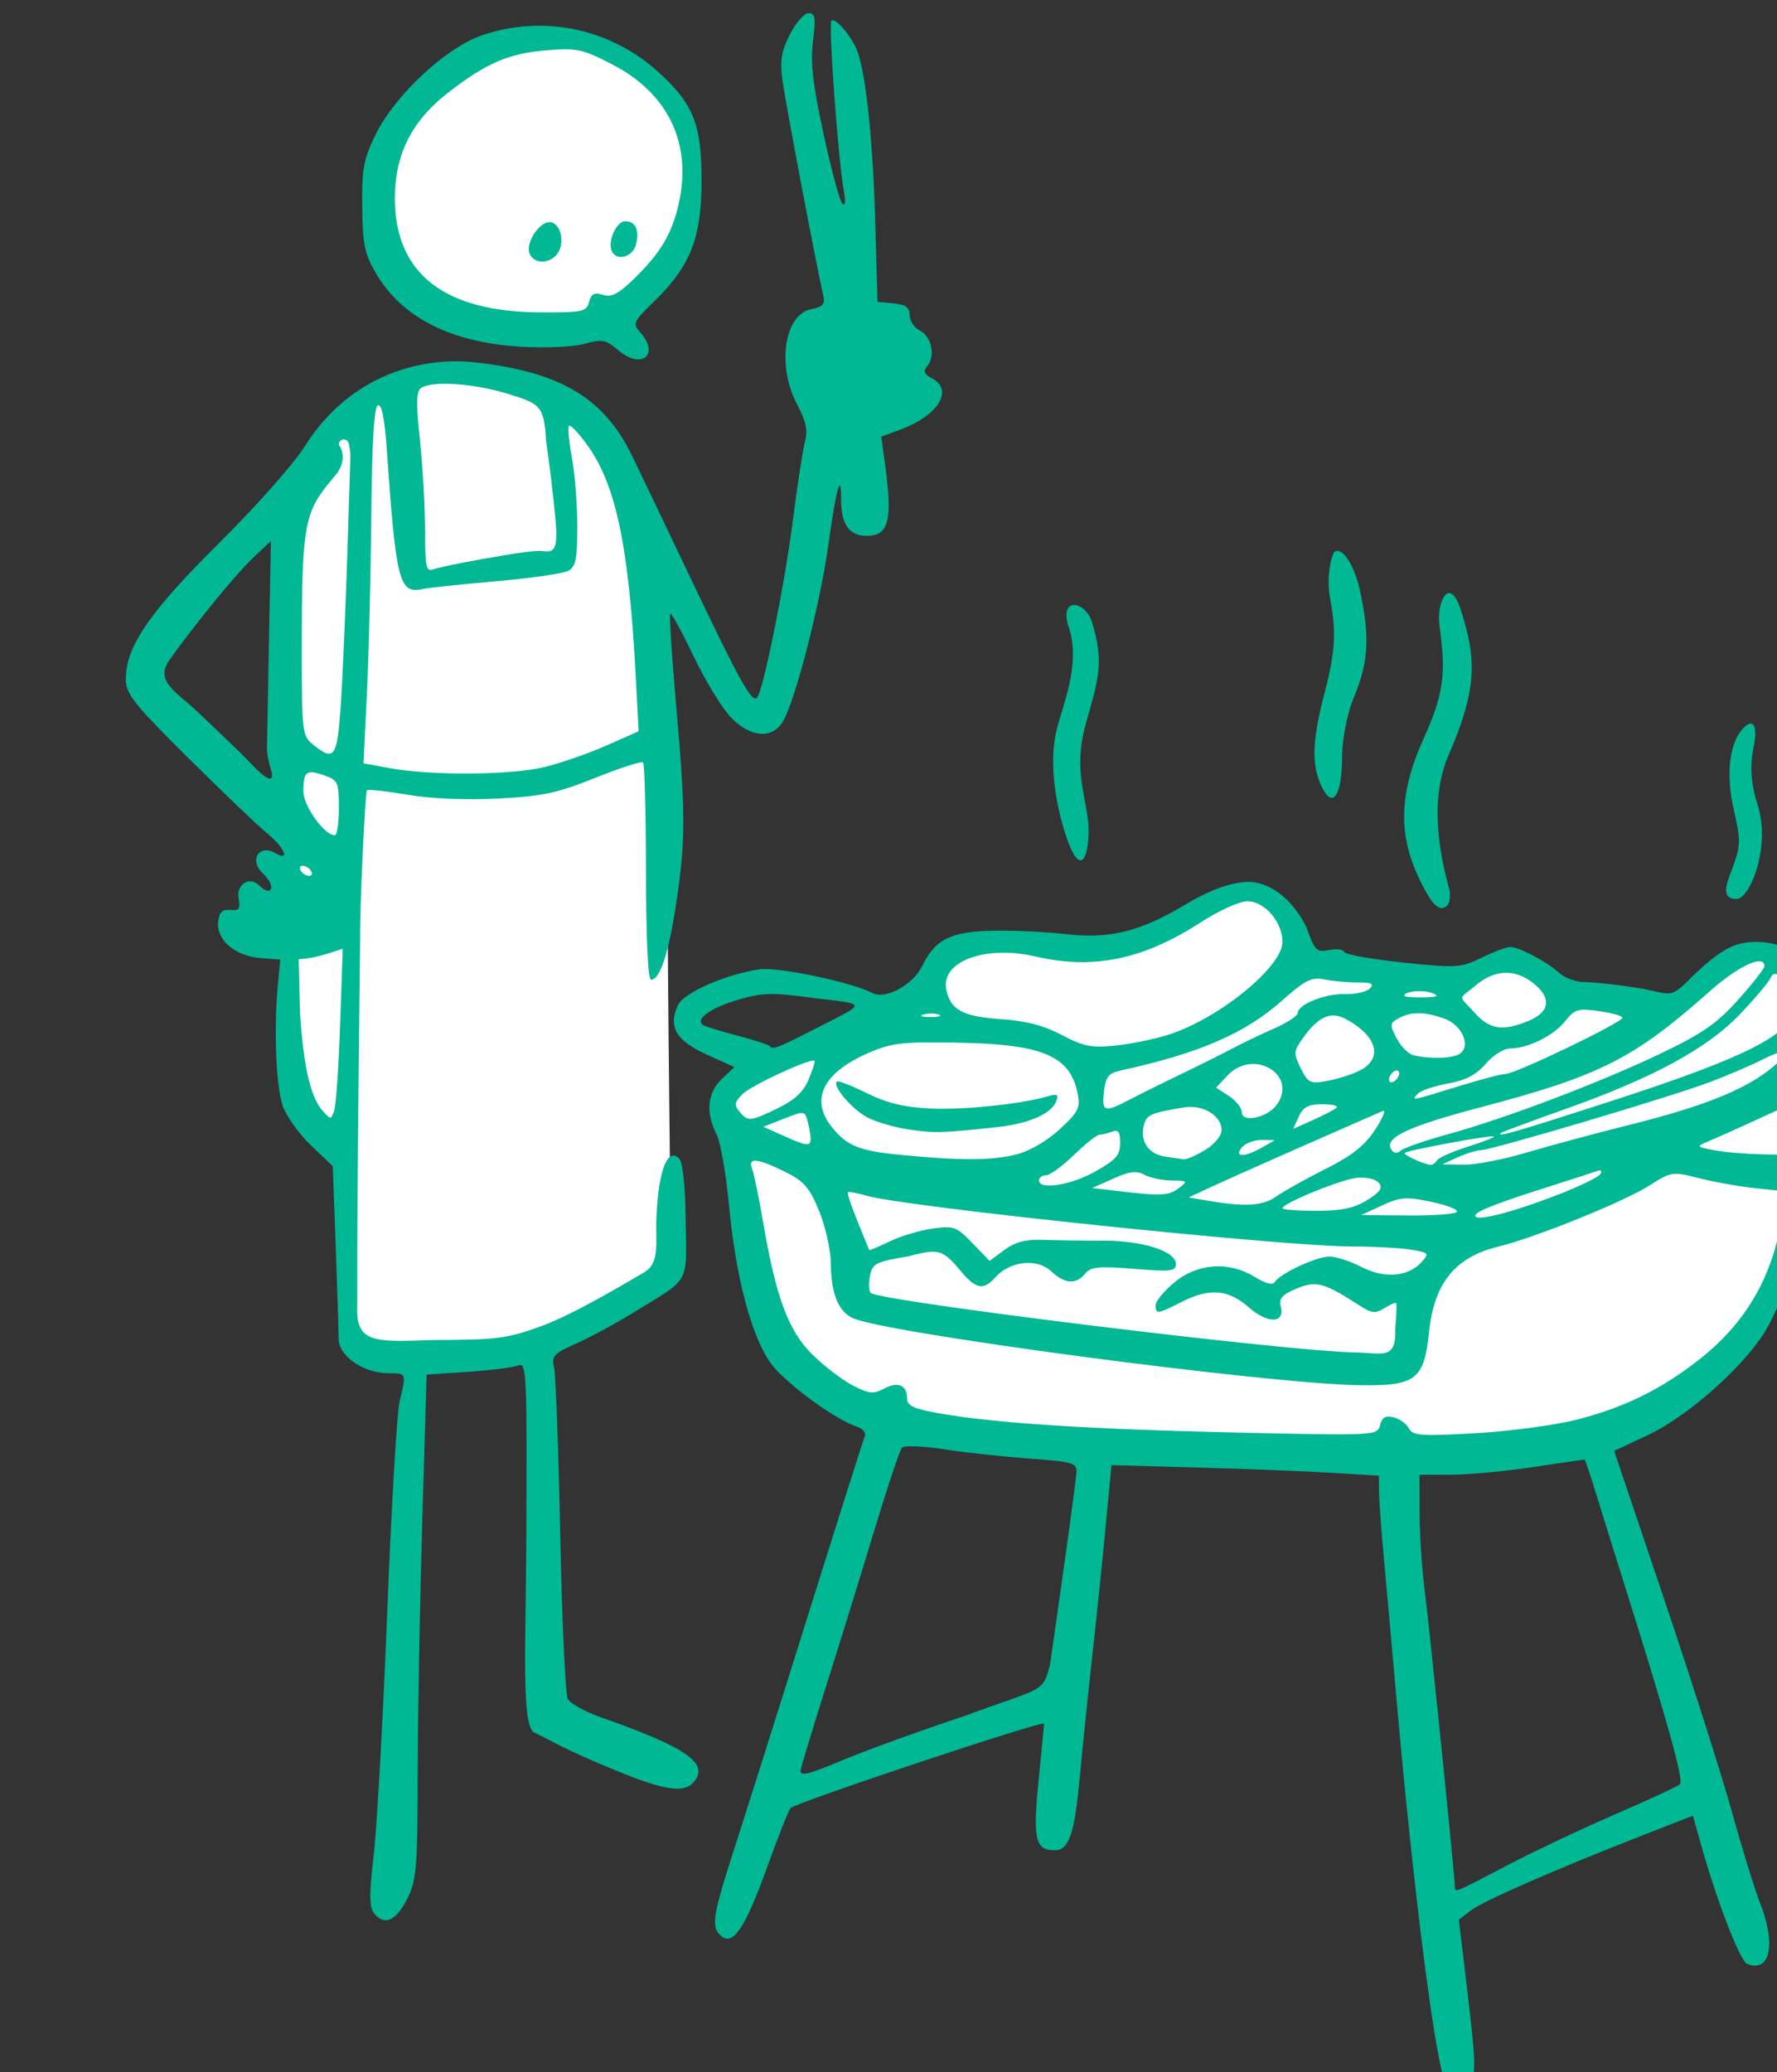 <?xml version="1.0" ?><svg height="327.239mm" viewBox="0 0 280.738 327.239" width="280.738mm" xmlns="http://www.w3.org/2000/svg">
    <rect x="0" y="0" width="280.738" height="327.239" fill="#333333" stroke="none"/>
    <path d="m 47952.801,5004.615 c -42.115,0.791 -85.958,30.336 -95.69,79.699 -11.978,60.755 18.015,67.17 51.967,87.125 54.245,19.688 108.59,-8.552 128.981,-55.143 20.391,-46.591 -8.316,-91.579 -56.819,-107.525 -9.094,-2.99 -18.72,-4.339 -28.439,-4.156 z m -47.776,201.336 c -22.979,-0.514 -48.258,3.648 -70.714,15.117 -45.793,45.88 -40.707,98.329 -38.926,146.969 1.782,48.64 8.217,105.477 8.217,105.477 0,0 -7.426,116.254 1.384,151.531 8.81,35.277 26.233,39.73 26.233,39.73 0,0 3.663,48.105 2.871,84.451 -0.792,36.346 4.948,34.208 18.113,38.484 13.165,4.276 120.168,-9.976 149.369,-28.684 29.201,-18.708 26.43,-23.786 26.133,-42.227 -0.297,-18.44 -2.451,-207.635 -1.857,-234.717 0.594,-27.081 -18.017,-186.006 -24.649,-210.326 -6.632,-24.32 -29.001,-52.114 -58.4,-60.398 -11.025,-3.107 -23.986,-5.1 -37.774,-5.408 z m 468.442,307.684 c -7.225,-0.252 -16.165,2.031 -26.258,8.549 -23.069,14.899 -56.646,24.573 -75.941,26.67 -19.295,2.097 -55.482,-9.502 -71.137,-4.391 -15.654,5.111 -20.387,28.57 -20.387,28.57 0,0 -10.197,7.35 -21.605,16.559 -39.309,16.416 -80.885,34.932 -89.543,42.6 -15.52,13.744 -4.22,21.567 0.746,45.59 0,10e-5 9.311,84.138 39.232,117.436 48.187,53.624 193.064,44.582 298.723,49.387 105.658,4.805 182.388,-6.19 232.92,-43.846 50.532,-37.655 67.168,-152.141 71.265,-172.924 1.577,-7.998 -0.332,-14.083 -4.33,-19.002 3.109,-13.286 1.356,-27.912 -3.931,-40.012 -6.845,-15.661 -18.275,-22.148 -41.502,-14.219 -23.226,7.929 -39.1,25.686 -39.1,25.686 l -61.129,-6.795 c 0,0 -12.16,-13.367 -28.469,-18.479 -16.31,-5.111 -34.148,10.351 -34.148,10.351 l -93.053,-11.27 c 0,0 -9.901,-21.492 -14.197,-30.535 -2.416,-5.087 -8.868,-9.602 -18.156,-9.926 z" fill="#FFFFFF" paint-order="markers stroke fill" transform="translate(-57.494,5.825) matrix(0.265,0,0,0.265,-12563.879,-1325.975)"/>
    <path d="m 48109.891,4989.541 c -2.582,0 -7.587,5.673 -11.125,12.607 -5.133,10.062 -6.035,15.603 -4.465,27.434 1.719,12.97 20.272,110.716 24.33,128.199 1.201,5.171 -0.21,6.775 -7.197,8.172 -16.093,3.219 -20.598,33.712 -8.385,56.773 5.323,10.053 6.466,15.45 4.674,22.082 -1.304,4.827 -4.542,25.923 -7.201,46.879 -4.84,38.194 -17.834,102.395 -21.418,105.83 -3.128,3 -10.125,-9.543 -38.404,-68.838 -14.782,-30.995 -30.98,-64.842 -35.998,-75.215 -16.731,-34.601 -42.795,-50.15 -93.629,-55.82 -31.177,-3.478 -73.979,6.866 -101.053,49.26 -6.292,10.357 -28.247,35.239 -51.234,58.064 -42.066,41.771 -55.959,62.002 -55.959,81.486 0,8.757 4.569,14.525 37.05,46.77 20.375,20.23 41.472,40.399 46.877,44.82 11.494,9.4 13.736,17.077 5.493,12.195 -9.942,-5.888 -16.18,3.968 -7.76,11.94 8.658,8.197 4.967,14.344 -2.217,7.16 -5.73,-5.731 -13.785,-0.515 -12.18,7.887 1.164,6.095 0.286,7.296 -4.947,6.768 -4.772,-0.482 -6.588,1.274 -7.258,7.018 -1.245,10.674 10.013,20.407 25.004,21.615 l 12.014,0.969 -1.428,15.123 c -2.449,25.952 -1.122,60.003 2.797,71.758 2.069,6.198 9.646,16.88 16.844,23.738 l 13.08,12.469 1.752,47.336 c 0.964,26.034 1.777,51.084 1.777,55.666 0.04,10.19 14.826,20.367 29.615,20.389 10.941,0.012 10.848,-0.218 6.743,16.646 -1.62,6.654 -4.954,63.135 -7.403,125.514 -2.451,62.379 -6.049,127.332 -8,144.342 -2.862,24.997 -2.787,31.837 0.391,35.668 6.087,7.333 12.984,4.124 19.609,-9.129 5.446,-10.892 6.068,-18.277 6.158,-74.1 0.06,-34.1 1.28,-101.63 2.713,-150.066 l 2.606,-88.066 24.508,-1.615 c 13.476,-0.889 26.959,-2.603 29.957,-3.809 5.199,-2.09 5.43,2.889 4.945,107.228 -0.281,60.181 -3.024,107.894 4.812,111.557 9.003,4.208 14.81,8.159 35.944,17.273 39.863,17.192 52.794,19.8 59.297,11.963 9.078,-10.939 -4.703,-20.471 -55.305,-38.246 -9.595,-3.37 -18.605,-8.374 -20.022,-11.123 -1.416,-2.749 -3.422,-46.508 -4.459,-97.242 -1.036,-50.735 -2.69,-95.76 -3.677,-100.055 -1.61,-7.018 -0.312,-8.46 12.83,-14.262 8.041,-3.55 23.468,-11.873 34.281,-18.496 34.619,-21.207 31.812,-16.311 31.344,-54.639 -0.26,-21.513 -1.714,-35.136 -3.985,-37.373 -6.532,-6.436 -12.122,5.777 -13.462,34.797 -0.705,15.271 2.42,27.626 -7.546,33.264 -5.508,3.115 -40.634,24.447 -60.908,31.846 -20.454,7.464 -26.531,8.247 -64.908,8.355 -35.356,1.209 -46.145,2.022 -44.996,-21.337 -0.234,-64.874 1.759,-216.488 1.719,-218.983 -0.307,-15.447 2.972,-86.216 4.043,-87.287 0.714,-0.715 11.55,0.455 24.078,2.598 14.009,2.395 34.812,3.28 54.045,2.299 26.582,-1.357 35.289,-3.21 58.099,-12.369 14.758,-5.926 27.553,-10.05 28.434,-9.168 0.882,0.882 1.651,30.411 1.691,65.619 0.05,39.374 1.22,63.984 3.026,63.932 5.4,-0.157 10.521,-15.739 15.047,-45.762 5.637,-37.368 5.616,-53.262 -0.137,-118.627 -2.545,-28.913 -4.086,-53.107 -3.426,-53.768 0.661,-0.66 6.919,10.745 13.908,25.348 6.988,14.602 16.972,30.973 22.184,36.379 11.497,11.927 24.124,13.168 30.723,3.023 7.204,-11.075 22.397,-69.679 27.443,-105.873 4.792,-34.349 7.586,-44.205 7.586,-26.75 0,14.707 4.831,21.477 15.324,21.477 13.101,0 15.465,-9.199 10.901,-42.441 l -2.301,-16.734 10.428,-3.769 c 23.237,-8.402 33.155,-23.818 19.892,-30.916 -4.87,-2.607 -5.485,-4.258 -2.793,-7.502 4.97,-5.987 2.484,-17.435 -4.57,-21.051 -3.328,-1.705 -6.053,-5.822 -6.053,-9.149 0,-4.579 -2.323,-6.274 -9.57,-6.976 l -9.572,-0.93 -1.397,-48.975 c -1.453,-51.033 -6.151,-92.276 -11.746,-103.123 -4.605,-8.925 -12.018,-17.001 -14.309,-15.586 -1.967,1.215 3.911,82.153 7.37,101.492 1.186,6.639 0.835,9.458 -0.942,7.561 -1.561,-1.663 -6.586,-20.385 -11.17,-41.602 -6.392,-29.569 -7.847,-42.457 -6.254,-55.195 1.734,-13.895 1.305,-16.619 -2.617,-16.619 z m -167.105,7.697 c -9.316,0.579 -18.635,2.41 -27.725,5.541 -21.469,7.395 -51.779,35.623 -63.184,58.848 -7.345,14.955 -8.378,20.463 -8.123,43.295 0.25,22.416 1.417,28.083 8.166,39.6 15.578,26.581 44.827,41.351 86.811,43.838 14.341,0.849 30.928,0.075 37.51,-1.75 10.648,-2.952 12.65,-2.555 20.496,4.047 13.762,11.581 24.613,2.178 12.689,-10.996 -4.602,-5.086 -4.063,-6.259 8.461,-18.432 21.592,-20.984 28.162,-37.739 28.192,-71.881 0.03,-33.489 -4.933,-45.914 -25.86,-64.822 -21.577,-19.493 -49.488,-29.024 -77.433,-27.287 z m 10.582,14.465 c 18.603,-1.51 21.651,-0.852 39.802,8.58 33.066,17.182 47.299,47.063 39.34,82.584 -4.063,18.128 -10.849,29.551 -26.734,45.004 -9.284,9.032 -13.448,11.178 -18.549,9.559 -5.099,-1.619 -6.948,-0.667 -8.23,4.232 -1.526,5.842 -3.741,6.309 -29.276,6.178 -57.249,-0.293 -86.414,-23.186 -86.504,-67.908 -0.05,-25.504 9.857,-45.675 30.424,-61.932 23.227,-18.361 37.073,-24.458 59.727,-26.297 z m 47.089,101.84 c -4.96,0 -10.31,11.519 -8.076,17.391 2.561,6.736 12.656,4.245 14.627,-3.609 2.169,-8.634 -0.279,-13.781 -6.551,-13.781 z m -44.142,0.602 c -6.352,-1.21 -15.367,11.919 -12.791,18.631 2.353,6.133 11.37,6.461 16.242,0.592 4.958,-5.974 2.793,-18.033 -3.451,-19.223 z m 467.216,196.326 c -1.443,0.891 -5.516,14.055 -2.623,28.623 4.295,21.628 1.768,35.606 -3.601,56.273 -7.484,28.801 -7.732,43.144 -0.965,56.246 6.314,12.232 11.594,3.487 11.594,-19.207 0,-8.212 2.493,-24.522 7.216,-35.594 10.438,-24.47 7.656,-41.518 3.981,-60.674 -3.145,-16.395 -10.646,-28.732 -15.602,-25.668 z m 62.352,42.85 c 3.365,26.214 4.328,38.613 -9.153,68.118 -16.848,36.881 -13.942,61.264 -2.113,85.443 5.774,11.799 9.767,16.587 13.254,15.887 3.511,-0.706 4.769,-3.667 4.25,-9.992 -9.01,-32.595 -10.202,-59.455 -0.314,-82.008 18.349,-41.852 14.756,-59.486 7.58,-83.496 -7.368,-24.654 -15.058,-6.059 -13.504,6.049 z m -586.117,-142.66 c 9.515,0.652 20.674,2.617 30.67,5.705 19.01,5.871 21.785,6.698 22.922,27.977 1.846,12.064 4.164,31.809 5.342,43.861 1.91,19.532 0.473,23.083 -7.082,21.926 -4.93,-0.755 -20.643,2.019 -34.793,4.486 -14.148,2.467 -27.939,5.335 -30.643,6.373 -4.293,1.648 -4.925,-1.31 -4.965,-23.389 -0.03,-13.901 -1.405,-38.115 -3.058,-53.809 -2.348,-22.303 -2.175,-29.061 0.806,-30.953 3.416,-2.168 11.287,-2.83 20.801,-2.178 z m -46.625,12.568 c 2.21,-0.737 3.994,7.997 5.211,25.5 5.523,79.629 7.42,87.081 21.379,84.008 3.342,-0.736 23.013,-2.816 43.719,-4.623 20.702,-1.807 40.096,-4.598 43.097,-6.203 4.536,-2.429 5.453,-6.871 5.453,-26.453 0,-12.944 -1.454,-31.402 -3.232,-41.02 -1.776,-9.617 -2.557,-18.159 -1.734,-18.982 0.823,-0.824 5.695,4.296 10.826,11.379 17.076,23.574 24.793,59.923 28.844,135.883 l 1.855,34.779 -19.654,8.684 c -10.808,4.775 -27.54,10.538 -37.18,12.807 -19.832,4.666 -66.972,4.959 -91.101,0.566 l -16.108,-2.932 2.033,-41.318 c 1.118,-22.725 2.3,-70.487 2.629,-106.137 0.41,-44.395 1.658,-65.169 3.963,-65.938 z m -20.262,20.363 c 1.662,0 2.752,1.384 3.024,3.025 0.24,1.453 0.905,4.581 0.81,7.561 l -1.873,58.977 c -1.031,32.437 -2.759,72.246 -3.841,88.465 -2.105,31.525 -3.865,34.09 -16.409,23.934 -6.653,-5.388 -6.855,-7.129 -6.855,-58.221 0,-71.203 1.502,-80.049 16.699,-98.359 l 4.84,-5.83 c 0.165,-0.318 0.324,-0.622 0.475,-0.893 2.031,-3.655 3.745,-8.55 1.033,-13.959 -0.315,-0.627 -0.867,-1.236 -0.93,-1.674 -0.236,-1.647 1.361,-3.025 3.027,-3.025 z m 446.01,109.012 c -3.864,-12.819 -20.184,-15.937 -13.802,3.258 7.235,21.761 -3.93,46.397 -7.486,61.492 -4.942,20.973 0.546,47.741 6.216,63.896 10.146,28.909 14.408,3.328 12.576,-11.2 -2.094,-16.608 -8.319,-31.874 -1.229,-57.112 7.376,-26.254 11.096,-35.88 3.725,-60.334 z m -489.558,-48.501 -1.157,59.721 c -0.635,32.846 -1.173,61.763 -1.203,64.258 -0.03,2.495 0.925,7.599 2.112,11.342 2.985,9.409 -1.421,8.248 -12.157,-3.207 -4.991,-5.324 -19.126,-18.744 -31.117,-30.135 -12.626,-11.994 -25.852,-18.213 -17.105,-30.854 6.648,-9.607 35.581,-47.659 51.763,-62.818 z m 877.986,111.371 c -8.514,8.514 -10.78,27.602 -5.822,48.99 4.025,17.319 4.016,20.872 -0.09,32.506 -2.389,7.346 -9.826,20.676 1.912,20.465 7.367,-0.133 20.476,-30.389 12.36,-55.96 -3.158,-9.947 -5.293,-21.114 -2.338,-35.021 1.975,-9.294 1.038,-18.01 -6.022,-10.98 z m -852.682,26.538 c 1.655,0.205 3.753,0.812 6.403,1.736 8.27,2.883 8.814,4.081 8.814,19.41 0,8.986 -1.106,16.34 -2.459,16.34 -6.168,0 -18.711,-17.514 -18.711,-26.125 0,-8.964 0.988,-11.975 5.953,-11.361 z m -6.308,55.633 c 1.663,0 3.864,1.36 4.892,3.023 1.027,1.663 0.508,3.025 -1.154,3.025 -1.666,0 -3.867,-1.362 -4.897,-3.025 -1.027,-1.664 -0.506,-3.023 1.159,-3.023 z m 561.951,9.641 c -10.346,0.854 -22.482,5.437 -36.297,13.77 -26.265,15.84 -45.143,20.424 -71.24,17.301 -11.036,-1.321 -30.226,-2.22 -42.645,-2 -25.376,0.451 -34.792,5.103 -42.445,20.965 -5.467,11.334 -22.029,20.329 -29.787,16.178 -12.24,-6.551 -56.822,-15.823 -67.719,-14.084 -20.832,3.324 -44.848,14.011 -48.246,21.471 -5.818,12.767 -0.972,21.042 17.115,29.225 l 16.652,7.535 -7.521,7.064 c -8.581,8.063 -9.764,20.118 -3.211,32.787 2.368,4.582 5.744,23.715 7.5,42.516 3.988,42.707 13.398,78.241 24.941,94.178 8.386,11.575 38.501,33.699 51.479,37.818 3.282,1.041 5.332,3.545 4.559,5.562 -1.579,4.115 -16.509,51.305 -46.028,145.494 -10.95,34.932 -25.268,80.132 -31.82,100.447 -13.071,40.521 -13.993,46.796 -7.639,52.068 7.005,5.815 14.329,-5.243 27.283,-41.193 6.477,-17.978 12.708,-33.775 13.844,-35.102 2.767,-3.232 151.184,-52.66 151.184,-50.35 0,0.995 -1.468,16.407 -3.264,34.248 -3.475,34.534 -1.926,41.197 9.576,41.197 8.559,0 11.819,-9.403 14.948,-43.121 1.58,-17.037 4.918,-49.35 7.421,-71.807 2.499,-22.456 6.12,-57.432 8.041,-77.725 l 3.493,-36.897 51.722,1.459 c 28.449,0.802 64.313,2.22 79.7,3.152 l 27.974,1.695 0.113,9.547 c 0.06,5.251 1.361,23.157 2.899,39.791 1.538,16.634 4.894,54.062 7.457,83.172 10.303,116.993 23.858,222.317 29.488,229.1 h -0.02 c 4.258,5.132 9.92,4.754 14.679,-0.98 3.266,-3.934 3.009,-12.694 -1.484,-50.387 l -5.438,-45.625 7.149,-5.496 c 7.345,-5.648 51.201,-24.818 103.041,-45.039 l 29.355,-11.449 4.778,17.109 c 9.277,33.228 23.35,69.637 27.539,71.244 13.885,5.327 17.414,-11.754 7.586,-36.69 -3.151,-7.995 -10.624,-32.203 -16.606,-53.795 -5.981,-21.592 -24.235,-78.871 -40.568,-127.283 l -29.694,-88.022 19.875,-9.26 c 23.114,-10.769 55.588,-39.199 69.45,-60.801 5.237,-8.162 15.342,-30.896 22.455,-50.522 l 12.929,-35.682 16.002,-3.605 c 21.723,-4.893 31.8,-12.834 32.936,-25.959 1.134,-13.118 -6.115,-20.245 -25.854,-25.412 -9.499,-2.487 -13.97,-5.146 -13.197,-7.85 3.947,-13.801 3.665,-18.408 -1.49,-24.102 5.239,-12.732 -1.801,-17.602 -9.475,-33.699 -8.1,-17.199 -21.576,-26.402 -38.67,-26.424 -13.17,-0.012 -21.047,4.198 -38.154,20.396 -14.411,14.84 -12.41,10.214 -33.269,6.943 -12.237,-1.918 -26.282,-3.445 -31.206,-3.393 -4.926,0.051 -11.73,-2.436 -15.121,-5.529 -7.266,-6.624 -23.942,-15.404 -29.259,-15.404 -2.05,0 -9.678,2.877 -16.944,6.395 -12.56,6.081 -14.877,6.221 -47.076,2.865 -18.628,-1.942 -34.303,-4.766 -34.834,-6.277 -0.533,-1.511 -4.615,-2.023 -9.072,-1.137 -7.467,1.484 -8.536,0.392 -13.578,-13.881 -8.519,-16.831 -22.276,-27.56 -36.292,-26.715 z m 1.195,11.529 c 10.262,0 20.922,12.358 20.922,24.258 0,14.848 -38.075,45.787 -68.051,55.295 -8.315,2.639 -22.605,5.552 -31.756,6.475 -14.124,1.425 -18.916,0.47 -31.755,-6.332 -10.735,-5.686 -21.265,-8.427 -36.293,-9.445 -22.905,-1.552 -30.251,-5.575 -32.598,-17.855 -3.174,-16.595 23.331,-26.376 52.949,-19.539 34.859,8.046 64.282,1.992 98.824,-20.334 10.845,-7.009 23.065,-12.521 27.758,-12.521 z m -539.32,28.287 -1.574,45.59 c -0.867,25.074 -2.463,48.048 -3.547,51.055 -1.906,5.271 -2.149,5.271 -6.838,0 -7.257,-8.159 -11.441,-26.305 -13.524,-58.65 l -0.781,-31.744 c 9.225,-0.398 17.601,-3.398 26.264,-6.25 z m 844.869,7.475 c 1.726,0.134 2.693,1.086 2.693,2.953 0,1.331 -6.977,10.248 -15.504,19.814 -12.645,14.188 -21.145,20.104 -46.121,32.096 -35.828,17.202 -93.12,38.936 -127.297,48.291 -13.247,3.627 -25.716,7.946 -27.705,9.598 -2.443,2.027 -4.352,1.812 -5.879,-0.66 -4.291,-6.944 10.134,-13.717 53.581,-25.158 70.837,-18.654 91.165,-28.926 135.876,-68.662 13.175,-11.708 25.178,-18.672 30.356,-18.271 z m -152.125,6.902 c 5.756,-0.218 11.477,1.761 16.799,5.947 11.25,8.849 10.312,17.255 -2.52,22.617 -15.375,6.424 -23.32,5.237 -32.271,-4.822 -9.944,-11.079 -9.972,-7.294 0.984,-16.518 5.46,-4.594 11.252,-7.007 17.008,-7.225 z m 160.191,0.842 c 4.314,-1.975 13.119,11.588 12.17,20.893 -1.502,14.733 -29.04,28.74 -104.974,53.397 -59.951,19.467 -73.204,23.326 -69.586,20.262 0.692,-0.587 17.591,-6.865 37.552,-13.951 53.21,-18.889 85.331,-36.308 105.022,-56.951 9.055,-9.493 17.28,-19.3 18.283,-21.793 0.391,-0.974 0.917,-1.573 1.533,-1.855 z m -272.927,2.666 c 1.641,-0.145 3.314,0.029 5.238,0.414 4.962,0.992 13.887,1.805 19.834,1.805 8.4,0 10.002,0.809 7.187,3.625 -1.994,1.993 -8.701,3.48 -14.904,3.303 -11.821,-0.335 -28.049,6.224 -28.049,11.336 0,1.642 -6.464,5.83 -14.365,9.307 -7.901,3.476 -19.128,8.857 -24.951,11.957 -5.822,3.1 -19.432,9.886 -30.242,15.08 -10.813,5.194 -24.61,12.043 -30.657,15.223 -15.055,7.913 -16.71,7.391 -15.283,-4.83 0.998,-8.553 2.789,-10.953 9.225,-12.367 47.981,-10.546 74.774,-22.128 97.14,-41.992 10.266,-9.117 14.903,-12.425 19.827,-12.859 z m 59.088,7.508 c 3.479,-0.336 7.65,-0.065 10.416,1.016 4.571,1.785 3.297,2.396 -5.342,2.557 -6.238,0.117 -11.342,-0.31 -11.342,-0.947 0,-1.347 2.788,-2.289 6.268,-2.625 z m -384.508,1.605 c 6.355,-0.127 14.026,0.707 26.574,2.43 31.535,3.695 31.216,2.609 3.389,16.811 -26.703,13.628 -27.875,14.076 -30.327,11.625 -0.857,-0.857 -9.425,-3.609 -19.041,-6.113 -9.615,-2.505 -18.734,-5.327 -20.263,-6.271 -5.333,-3.296 4.41,-10.331 20.984,-15.149 7.288,-2.119 12.328,-3.205 18.684,-3.332 z m 481.658,9.844 c 2.769,-0.824 6.407,-0.541 12.691,0.32 7.668,1.051 13.944,2.844 13.944,3.984 0,2.758 -63.758,33.424 -69.565,33.461 -2.495,0.015 -15.423,3.409 -28.732,7.543 -27.723,8.611 -28.074,8.673 -23.553,4.15 1.854,-1.851 9.952,-4.556 17.998,-6.01 10.566,-1.91 16.791,-5.177 22.412,-11.758 4.297,-5.036 10.768,-9.111 14.461,-9.111 10.625,0 26.104,-7.656 32.869,-16.256 2.807,-3.568 4.706,-5.5 7.475,-6.324 z m -94.811,1.574 c 4.32,0.03 9.191,1.083 15.157,3.162 10.769,3.755 16.335,16.602 9.158,21.146 -4.339,2.748 -18.366,3.079 -27.668,0.652 -2.935,-0.765 -7.366,-5.317 -9.85,-10.117 -4.175,-8.078 -4.075,-8.963 1.358,-11.869 3.759,-2.013 7.526,-3.004 11.845,-2.975 z m -295.115,0.762 c 2.944,-0.766 7.029,-0.715 9.074,0.113 2.039,0.827 -0.362,1.454 -5.347,1.393 -4.99,-0.062 -6.669,-0.739 -3.727,-1.506 z m 244.805,0.609 c 2.024,0.09 4.07,0.684 6.168,1.77 19.281,9.972 23.321,23.779 9.072,30.992 -4.576,2.316 -13.301,5.113 -19.394,6.215 -10.234,1.851 -11.436,1.279 -15.825,-7.519 -4.457,-8.934 -4.371,-10.059 1.455,-18.238 6.564,-9.216 12.451,-13.49 18.524,-13.219 z m -224.635,16.184 c 50.695,0.871 67.148,7.83 71.643,30.301 1.709,8.541 0.487,10.968 -10.723,21.318 -7.608,7.023 -17.947,13.015 -25.934,15.025 -14.425,3.632 -32.708,3.712 -68.259,0.303 -25.55,-2.45 -32.764,-5.377 -41.913,-17.006 -12.709,-16.158 -4.867,-31.993 21.581,-43.582 14.261,-6.248 20.057,-6.936 53.605,-6.359 z m 489.277,6.127 c 6.154,-1.609 4.4,2.678 -6.091,10.68 -15.68,11.959 -40.247,21.6 -80.959,31.768 -20.676,5.164 -48.975,12.776 -62.887,16.914 -13.912,4.138 -30.925,7.415 -37.807,7.279 l -12.511,-0.246 9.072,-4.154 c 4.99,-2.285 11.266,-4.216 13.947,-4.291 6.894,-0.193 112.966,-31.706 136.359,-40.512 10.708,-4.03 25.161,-10.233 32.12,-13.783 3.778,-1.927 6.706,-3.118 8.757,-3.654 z m -574.488,4.688 c 0.437,0.429 -1.146,5.424 -3.516,11.1 -3.069,7.347 -8.328,12.27 -18.265,17.098 -16.582,8.055 -17.944,8.18 -23.006,2.08 -3.246,-3.913 -2.928,-5.672 1.898,-10.492 5.22,-5.21 40.945,-21.692 42.889,-19.785 z m 259.207,2.037 c 13.61,-1.551 26.27,11.159 15.977,24.637 -5.571,7.292 -20.414,10.322 -20.414,4.166 0,-2.637 -3.461,-7.061 -7.688,-9.83 l -7.683,-5.037 6.699,-7.131 c 3.932,-4.186 8.573,-6.288 13.109,-6.805 z m 88.43,3.777 c 0.548,0.209 0.888,0.756 0.888,1.588 0,1.664 -1.362,3.865 -3.025,4.893 -1.664,1.028 -3.023,0.509 -3.023,-1.154 0,-1.663 1.359,-3.866 3.023,-4.894 0.832,-0.514 1.589,-0.641 2.137,-0.432 z m -334.367,6.529 c -2.754,2.755 9.195,16.729 18.357,21.467 5.326,2.754 16.545,5.996 24.926,7.201 15.012,2.159 20.371,2 52.76,-1.551 18.518,-2.03 31.909,-7.934 34.742,-15.32 1.556,-4.055 0.615,-4.628 -4.924,-2.998 -15.867,4.668 -50.666,8.269 -70.418,7.285 -15.4,-0.767 -25.746,-3.295 -37.695,-9.209 -9.06,-4.483 -17.047,-7.576 -17.748,-6.875 z m 289.367,13.561 c 5.832,0 9.712,0.893 8.623,1.982 -1.089,1.09 -7.366,4.391 -13.949,7.338 l -11.967,5.357 3.346,-7.338 c 2.612,-5.738 5.656,-7.34 13.947,-7.34 z m 276.055,1.244 c 1.002,-0.577 4.059,0.609 6.794,2.635 4.146,3.072 4.45,5.564 1.817,15.023 l -3.156,11.342 -18.762,-0.397 c -10.319,-0.219 -23.525,-1.345 -29.346,-2.5 -10.548,-2.094 -10.558,-2.112 -3.025,-5.316 9.665,-4.109 43.279,-19.407 45.678,-20.787 z m -358.387,0.631 c 11.183,-1.843 22.363,4.888 22.363,13.463 0,3.435 -4.123,8.439 -9.826,11.916 -5.406,3.296 -11.192,5.794 -12.856,5.551 -1.663,-0.243 -6.766,-1.008 -11.341,-1.701 -9.661,-1.464 -14.788,-9.172 -12.336,-18.549 1.664,-6.363 3.928,-7.372 23.996,-10.68 z m 118.437,2.137 c 2.105,-0.917 0.06,4.083 -4.537,11.111 -6.238,9.532 -13.744,15.478 -29.533,23.402 -11.645,5.844 -24.783,13.177 -29.199,16.295 -8.166,5.767 -18.475,6.471 -40.364,2.758 l -12.097,-2.053 13.609,-6.342 c 10.555,-4.92 62.464,-27.882 102.121,-45.172 z m -346.025,1.228 c 1.803,0.207 2.316,1.79 3.16,4.936 0.953,3.552 1.744,8.161 1.774,10.24 0.05,4.921 -2.102,4.697 -16.333,-1.695 l -11.834,-5.316 12.329,-4.844 c 6.006,-2.359 9.101,-3.527 10.904,-3.32 z m 624.748,3.834 c 4.484,0 10.793,1.958 14.021,4.352 5.246,3.889 5.385,4.846 1.293,9.006 -4.877,4.961 -21.531,9.428 -24.41,6.549 -0.949,-0.949 -1.124,-5.816 -0.392,-10.816 1.105,-7.526 2.739,-9.09 9.488,-9.09 z m -440.066,7.236 c 3.675,-1.41 4.779,0.169 4.779,6.807 0,7.194 -2.482,10.032 -14.813,16.957 -14.597,8.199 -33.576,11.191 -33.576,5.293 0,-1.663 1.881,-3.025 4.176,-3.025 2.294,0 9.78,-5.444 16.635,-12.098 6.857,-6.654 13.715,-12.098 15.242,-12.098 1.525,0 4.925,-0.826 7.557,-1.836 z m 227.605,2.867 c 0.502,0.501 -6.51,3.251 -15.584,6.111 -9.071,2.86 -17.3,6.505 -18.287,8.101 -0.986,1.596 -2.735,2.818 -3.883,2.711 -4.359,-0.4 -16.527,-6.037 -15.383,-7.127 1.696,-1.618 52.035,-10.899 53.137,-9.797 z m -138.523,2.102 7.945,0.107 -7.561,4.322 c -10.559,6.036 -17.106,6.036 -12.095,0 2.071,-2.495 7.34,-4.489 11.711,-4.43 z m -301.206,12.373 c 3.144,0.271 8.727,2.459 17.126,6.6 11.305,5.573 14.529,9.272 20.275,23.262 3.759,9.149 6.885,23.01 6.975,30.803 0.176,17.991 4.126,28.37 12.501,32.852 16.422,8.79 246.595,39.406 302.821,40.279 33.504,0.52 38.428,-3.275 41.39,-31.9 2.994,-28.916 15.554,-44.437 40.969,-50.627 22.181,-5.402 74.888,-26.681 90.301,-36.455 13.201,-8.372 13.796,-8.46 29.719,-4.396 8.938,2.281 24.211,4.981 33.943,6.002 l 17.695,1.857 -2.086,14.109 c -5.351,36.171 -21.405,64.049 -49.625,86.182 -22.456,17.612 -44.269,28.345 -72.433,35.637 -12.732,3.296 -39.949,6.965 -60.481,8.152 -32.866,1.9 -37.644,1.565 -39.976,-2.791 -1.456,-2.721 -5.563,-5.708 -9.127,-6.641 -4.827,-1.263 -6.898,-0.084 -8.129,4.627 -1.643,6.279 -2.202,6.308 -86.619,4.406 -87.694,-1.975 -143.625,-5.608 -176.455,-11.459 -15.064,-2.685 -18.903,-4.492 -18.903,-8.896 0,-7.937 -5.509,-10.221 -13.865,-5.748 -6.17,3.302 -8.901,3.019 -18.476,-1.912 -6.176,-3.183 -17.009,-11.462 -24.067,-18.4 -14.356,-14.11 -21.794,-34.155 -29.545,-79.631 -2.412,-14.139 -5.298,-28.089 -6.416,-31 -1.359,-3.534 -0.655,-5.181 2.488,-4.91 z m 503.493,5.979 c 0.385,0.306 0.289,0.987 -0.336,2 -1.137,1.837 -12.781,7.471 -25.879,12.521 -27.158,10.474 -48.662,15.916 -48.662,12.315 0,-2.598 12.325,-7.415 46.881,-18.324 11.643,-3.677 23.092,-7.399 25.445,-8.27 1.298,-0.481 2.165,-0.548 2.551,-0.242 z m -279.534,0.945 c 2.854,-0.346 5.097,0.175 7.514,1.469 3.413,1.827 10.72,3.366 16.236,3.418 9.473,0.091 9.703,0.343 4.159,4.537 -6.043,4.569 -10.509,4.777 -36.461,1.697 l -15.11,-1.793 12.483,-5.592 c 4.861,-2.176 8.326,-3.39 11.179,-3.736 z m 134.172,3.244 c 5.432,-0.557 11.106,0.751 12.963,2.988 2.541,3.062 0.928,5.446 -6.992,10.342 -7.758,4.793 -15.245,6.363 -30.355,6.363 -11.03,0 -20.059,-0.698 -20.059,-1.551 0,-2.944 34.809,-17.154 44.443,-18.143 z m -303.552,8.623 c 0.509,-0.508 5.594,0.432 11.306,2.09 22.832,6.628 247.911,30.18 288.631,30.205 13.309,0.01 29.344,0.863 35.637,1.902 10.892,1.8 11.197,2.156 6.389,7.469 -7.952,8.787 -22.119,9.897 -35.86,2.807 -6.59,-3.4 -15.149,-6.184 -19.021,-6.184 -7.708,0 -29.422,10.127 -32.543,15.178 -1.259,2.039 -5.501,0.977 -11.905,-2.981 -15.372,-9.501 -34.003,-8.276 -47.863,3.147 -6.198,5.111 -11.271,11.235 -11.271,13.609 0,5.589 0.994,5.476 15.123,-1.732 16.883,-8.614 28.072,-7.769 40.398,3.053 11.438,10.043 21.748,9.669 19.039,-0.692 -1.188,-4.539 0.955,-6.919 9.408,-10.451 11.744,-4.907 16.258,-3.691 37.786,10.189 7.077,4.561 9.298,4.779 14.66,1.43 3.477,-2.171 6.63,-3.514 7.006,-2.982 0.376,0.531 0.108,7.431 -0.598,15.332 0.701,19.068 -7.786,14.272 -24.418,14.033 -39.802,-0.57 -283.381,-30.507 -288.295,-35.434 -1.12,-1.122 -1.32,-5.684 -0.447,-10.137 1.454,-7.403 3.401,-8.4 22.752,-11.664 16.54,-4.186 20.001,-4.976 30.156,7.34 10.259,12.448 14.45,13.381 22.105,4.92 8.595,-9.495 24.7,-11.185 32.932,-3.453 8.168,7.673 14.831,8.171 20.352,1.52 3.418,-4.119 8.046,-4.575 29.099,-2.867 21.8,1.769 25.037,1.406 25.037,-2.816 0,-7.699 -19.695,-14.028 -43.492,-13.979 -11.842,0.025 -27.927,-0.188 -35.746,-0.475 -10.403,-0.381 -16.584,1.23 -23.043,6.006 l -8.826,6.525 -10.227,-10.592 c -9.541,-9.881 -11.143,-10.463 -23.838,-8.68 -7.486,1.051 -18.98,4.509 -25.541,7.684 -6.565,3.175 -12.047,5.47 -12.183,5.101 -0.136,-0.368 -3.257,-8.056 -6.936,-17.084 -3.677,-9.028 -6.271,-16.83 -5.763,-17.338 z m 331.599,3.707 c 4.096,-0.305 8.683,0.41 16.123,1.971 9.28,1.947 16.197,4.637 15.369,5.979 -0.831,1.341 -14.016,2.324 -29.304,2.184 l -27.799,-0.254 12.43,-5.725 c 5.479,-2.523 9.085,-3.849 13.181,-4.154 z m -291.115,147.707 c 4.462,0.169 10.291,0.752 16.412,1.707 12.243,1.91 35.189,4.414 50.992,5.564 26.176,1.907 28.705,2.632 28.403,8.143 -0.28,5.086 -6.763,52.264 -15.719,114.348 -4.258,17.447 -4.486,13.785 -50.488,30.73 -26.614,8.904 -58.448,20.392 -70.735,25.531 -23.091,9.655 -27.558,10.83 -27.558,7.238 0,-1.158 6.695,-23.273 14.882,-49.147 8.186,-25.872 21.265,-68.137 29.063,-93.92 7.801,-25.783 15.246,-48.022 16.543,-49.42 0.649,-0.699 3.743,-0.944 8.205,-0.775 z m 398.693,7.854 c 0.351,0 3.671,9.866 7.379,21.926 3.707,12.06 11.239,36.218 16.733,53.684 25.655,81.549 35.158,115.713 32.789,117.891 -1.417,1.301 -18.906,9.422 -38.867,18.047 -19.961,8.624 -49.082,22.397 -64.706,30.605 v 0 c -30.57,16.058 -30.55,16.048 -30.6,12.654 -0.104,-6.878 -15.392,-157.03 -17.936,-176.172 -1.659,-12.476 -3.069,-33.231 -3.109,-46.123 l -0.09,-23.439 18.904,-0.021 c 10.397,-0.01 32.394,-2.052 48.883,-4.537 16.49,-2.485 30.269,-4.518 30.623,-4.518 z" fill="#00B894" transform="translate(-57.494,5.825) matrix(0.265,0,0,0.265,-12563.879,-1325.975)"/>
</svg>